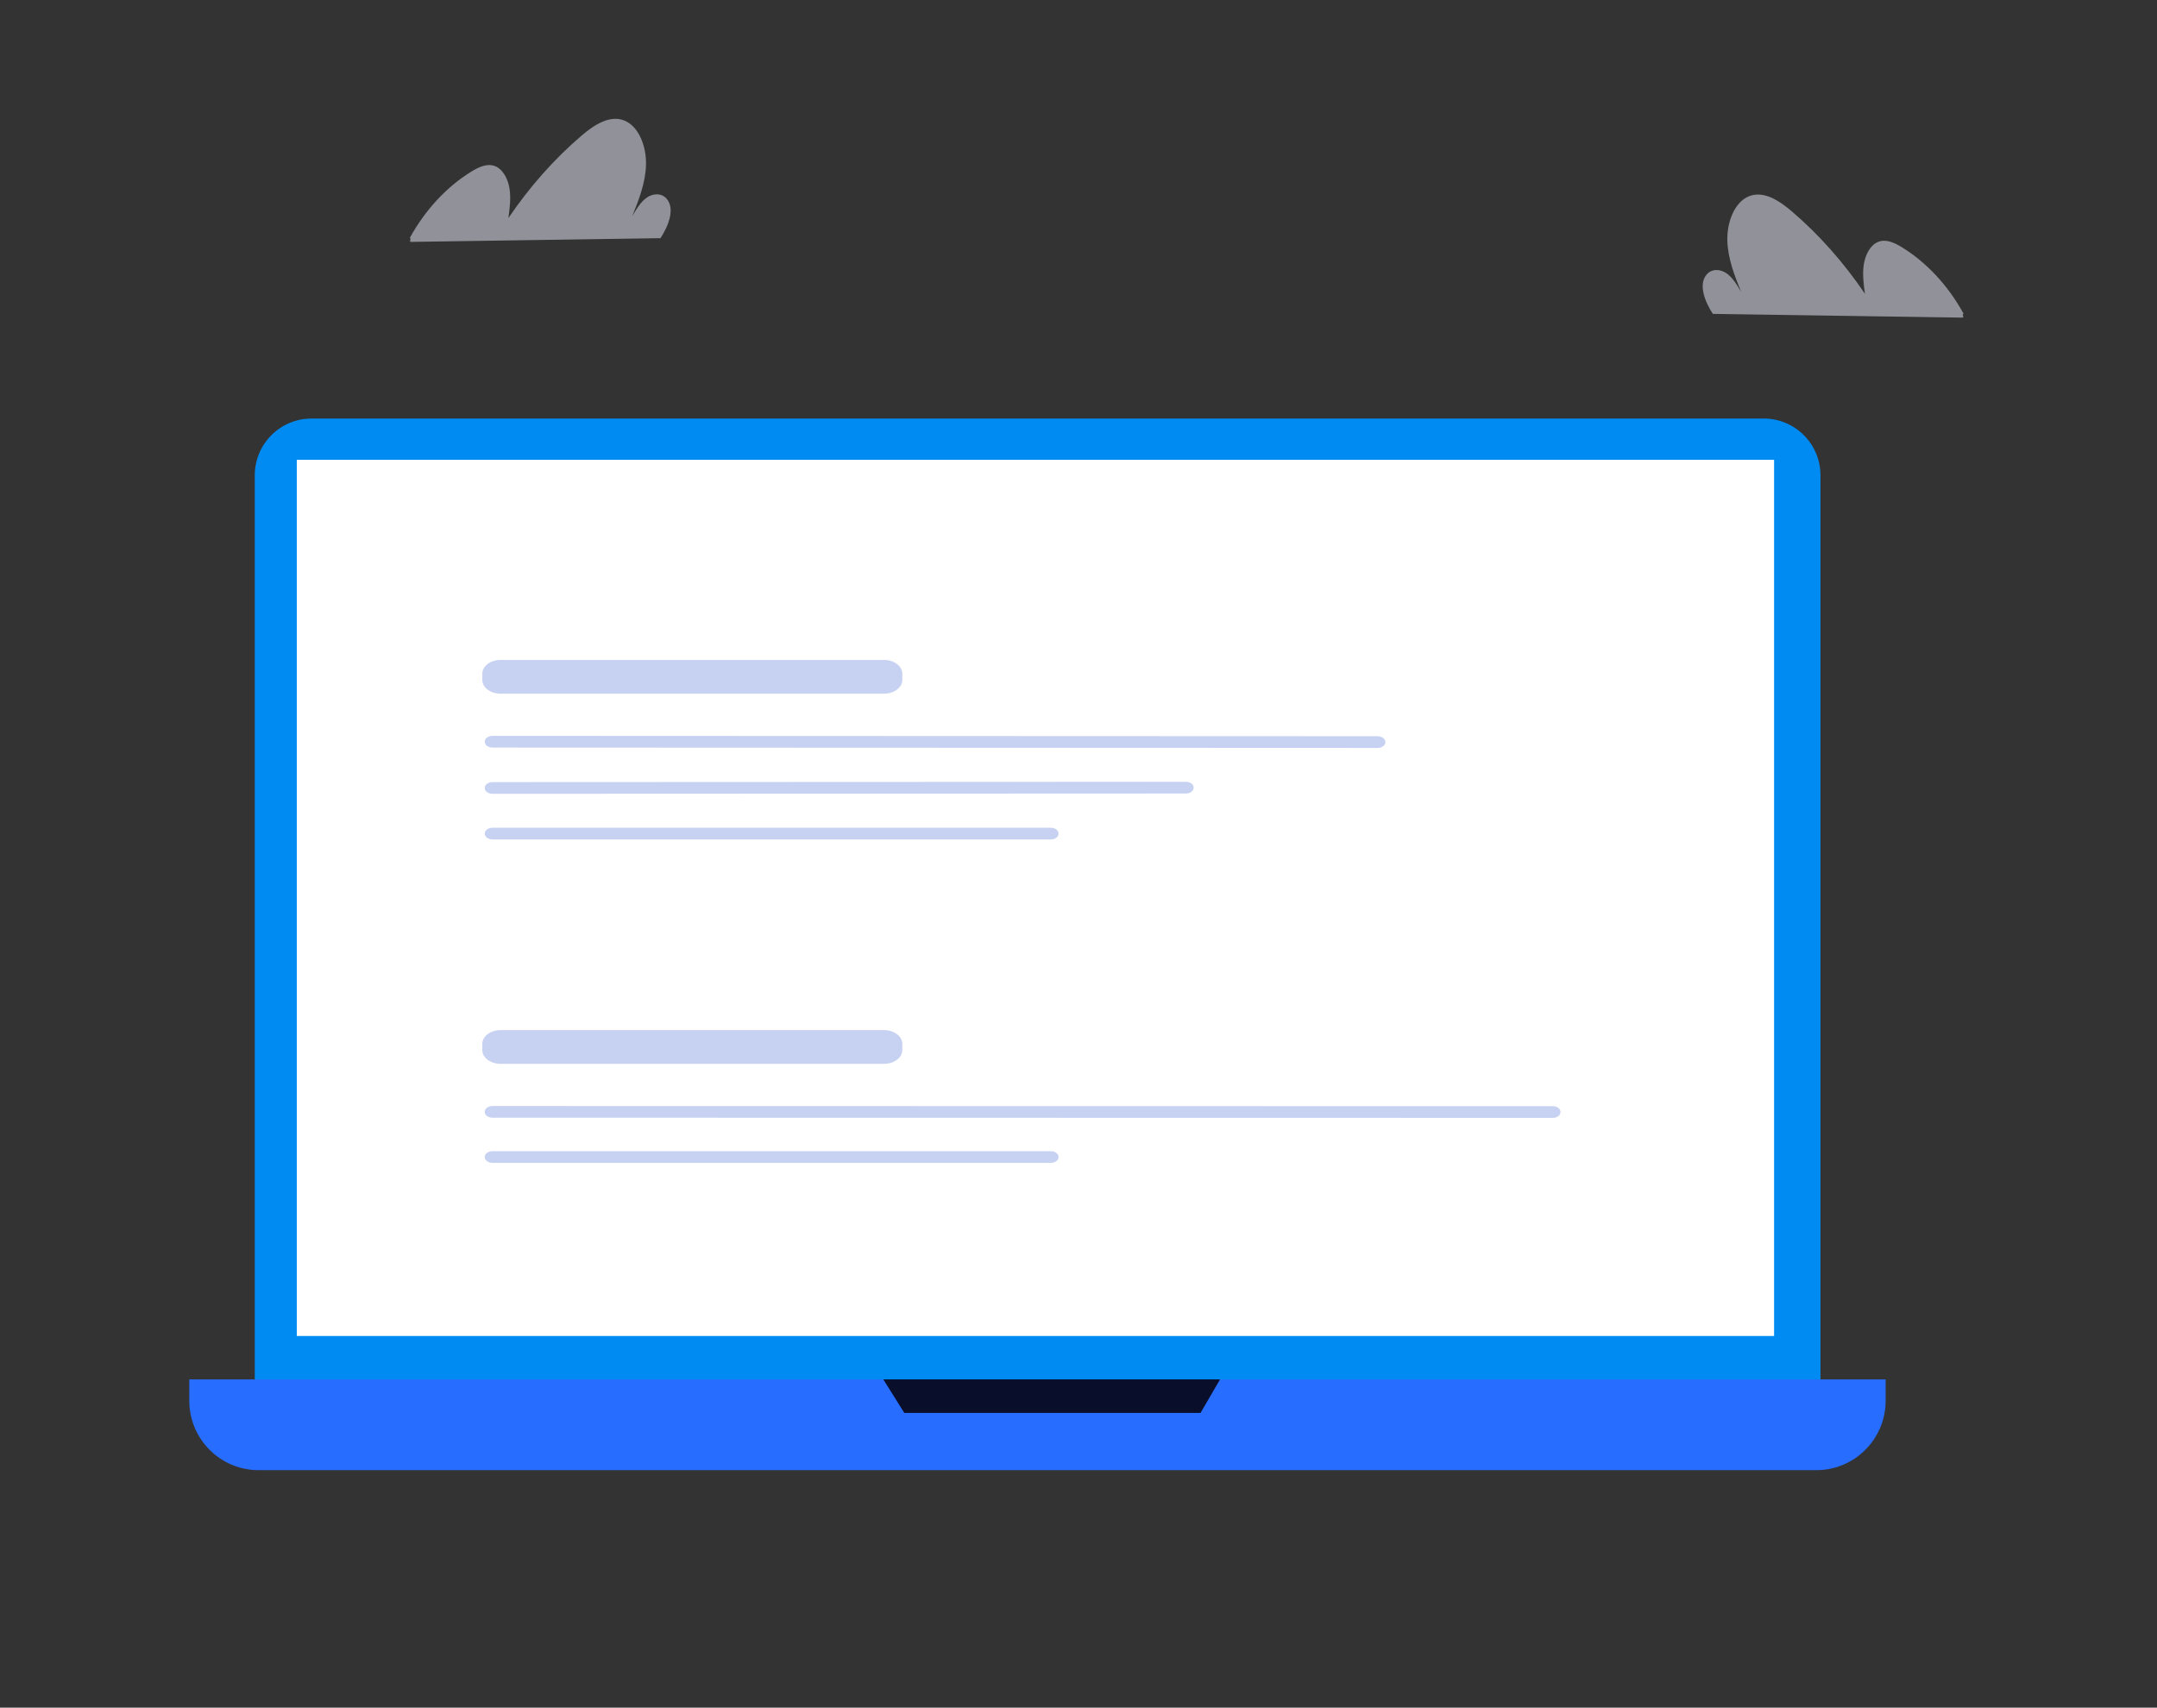 <svg width="490" height="388" viewBox="0 0 490 388" fill="none" xmlns="http://www.w3.org/2000/svg">
<rect x="0" y="0" width="490" height="388" fill="#333333" stroke="none"/>
<path fill-rule="evenodd" clip-rule="evenodd" d="M400.667 330.847H70.762C63.644 330.847 57.873 325.064 57.873 317.93V108.018C57.873 100.884 63.644 95.101 70.762 95.101H400.667C407.786 95.101 413.554 100.884 413.554 108.018V317.93C413.554 325.064 407.786 330.847 400.667 330.847Z" fill="#008BF2"/>
<path fill-rule="evenodd" clip-rule="evenodd" d="M412.609 334.04H58.745C50.049 334.04 43 326.972 43 318.258V313.411H428.355V318.258C428.355 326.972 421.304 334.04 412.609 334.04Z" fill="#276DFF"/>
<path fill-rule="evenodd" clip-rule="evenodd" d="M67.421 303.552H403.014V104.467H67.421V303.552Z" fill="white"/>
<path fill-rule="evenodd" clip-rule="evenodd" d="M200.652 313.411L205.434 321.035H272.72L277.161 313.411H200.652Z" fill="#090E2B"/>
<path d="M200.823 241.717H113.714C111.422 241.717 109.565 240.317 109.565 238.591V237.177C109.565 235.452 111.422 234.052 113.714 234.052H200.823C203.113 234.052 204.971 235.452 204.971 237.177V238.591C204.971 240.317 203.113 241.717 200.823 241.717Z" fill="#C7D2F2"/>
<path fill-rule="evenodd" clip-rule="evenodd" d="M110.112 252.631C110.112 251.897 110.903 251.301 111.878 251.302L352.738 251.342C353.713 251.342 354.504 251.938 354.504 252.673C354.504 253.407 353.713 254.002 352.738 254.002L111.877 253.962C110.902 253.962 110.112 253.366 110.112 252.631Z" fill="#C7D2F2"/>
<path fill-rule="evenodd" clip-rule="evenodd" d="M110.112 262.892C110.112 262.158 110.902 261.562 111.877 261.562H238.704C239.679 261.562 240.47 262.158 240.47 262.892C240.47 263.627 239.679 264.222 238.704 264.222H111.877C110.902 264.222 110.112 263.627 110.112 262.892Z" fill="#C7D2F2"/>
<path d="M200.823 157.613H113.714C111.422 157.613 109.565 156.214 109.565 154.488V153.074C109.565 151.349 111.422 149.948 113.714 149.948H200.823C203.113 149.948 204.971 151.349 204.971 153.074V154.488C204.971 156.214 203.113 157.613 200.823 157.613Z" fill="#C7D2F2"/>
<path fill-rule="evenodd" clip-rule="evenodd" d="M110.112 168.527C110.112 167.793 110.903 167.198 111.879 167.198L312.952 167.28C313.926 167.281 314.717 167.877 314.717 168.611C314.715 169.346 313.926 169.941 312.949 169.941L111.876 169.858C110.901 169.858 110.111 169.262 110.112 168.527Z" fill="#C7D2F2"/>
<path fill-rule="evenodd" clip-rule="evenodd" d="M271.164 178.965C271.164 179.699 270.373 180.295 269.399 180.296L111.879 180.364C110.904 180.365 110.112 179.77 110.112 179.035C110.111 178.301 110.901 177.705 111.876 177.704L269.396 177.635C270.371 177.635 271.162 178.23 271.164 178.965Z" fill="#C7D2F2"/>
<path fill-rule="evenodd" clip-rule="evenodd" d="M110.112 189.404C110.112 188.669 110.902 188.074 111.877 188.074H238.704C239.679 188.074 240.47 188.669 240.47 189.404C240.47 190.138 239.679 190.734 238.704 190.734H111.877C110.902 190.734 110.112 190.138 110.112 189.404Z" fill="#C7D2F2"/>
<g opacity="0.5">
<path fill-rule="evenodd" clip-rule="evenodd" d="M389.103 71.318C387.395 68.7 385.716 64.727 387.68 62.389C388.841 61.007 390.806 61.117 392.215 62.103C393.624 63.089 394.606 64.751 395.543 66.364C394.039 62.638 392.503 58.769 392.396 54.622C392.289 50.475 394.022 45.953 397.258 44.615C400.613 43.228 404.186 45.581 407.081 48.062C413.263 53.357 418.855 59.665 423.658 66.76C423.355 64.533 423.051 62.249 423.405 60.033C423.759 57.816 424.913 55.646 426.682 54.95C428.437 54.261 430.334 55.131 431.981 56.139C437.65 59.604 442.557 64.884 446.07 71.3C445.549 71.3 446.322 72.165 445.801 72.165L389.103 71.318Z" fill="#F0F1FF"/>
</g>
<g opacity="0.5">
<path fill-rule="evenodd" clip-rule="evenodd" d="M150.041 54.115C151.75 51.498 153.429 47.525 151.464 45.186C150.303 43.804 148.338 43.914 146.93 44.9C145.521 45.886 144.539 47.549 143.601 49.161C145.106 45.436 146.642 41.567 146.749 37.42C146.855 33.273 145.122 28.751 141.886 27.413C138.531 26.025 134.959 28.379 132.063 30.859C125.882 36.155 120.29 42.463 115.487 49.558C115.79 47.331 116.094 45.047 115.74 42.83C115.386 40.614 114.232 38.444 112.462 37.748C110.707 37.058 108.811 37.929 107.163 38.936C101.495 42.401 96.588 47.681 93.074 54.097C93.595 54.097 92.823 54.962 93.344 54.962L150.041 54.115Z" fill="#F0F1FF"/>
</g>
</svg>
